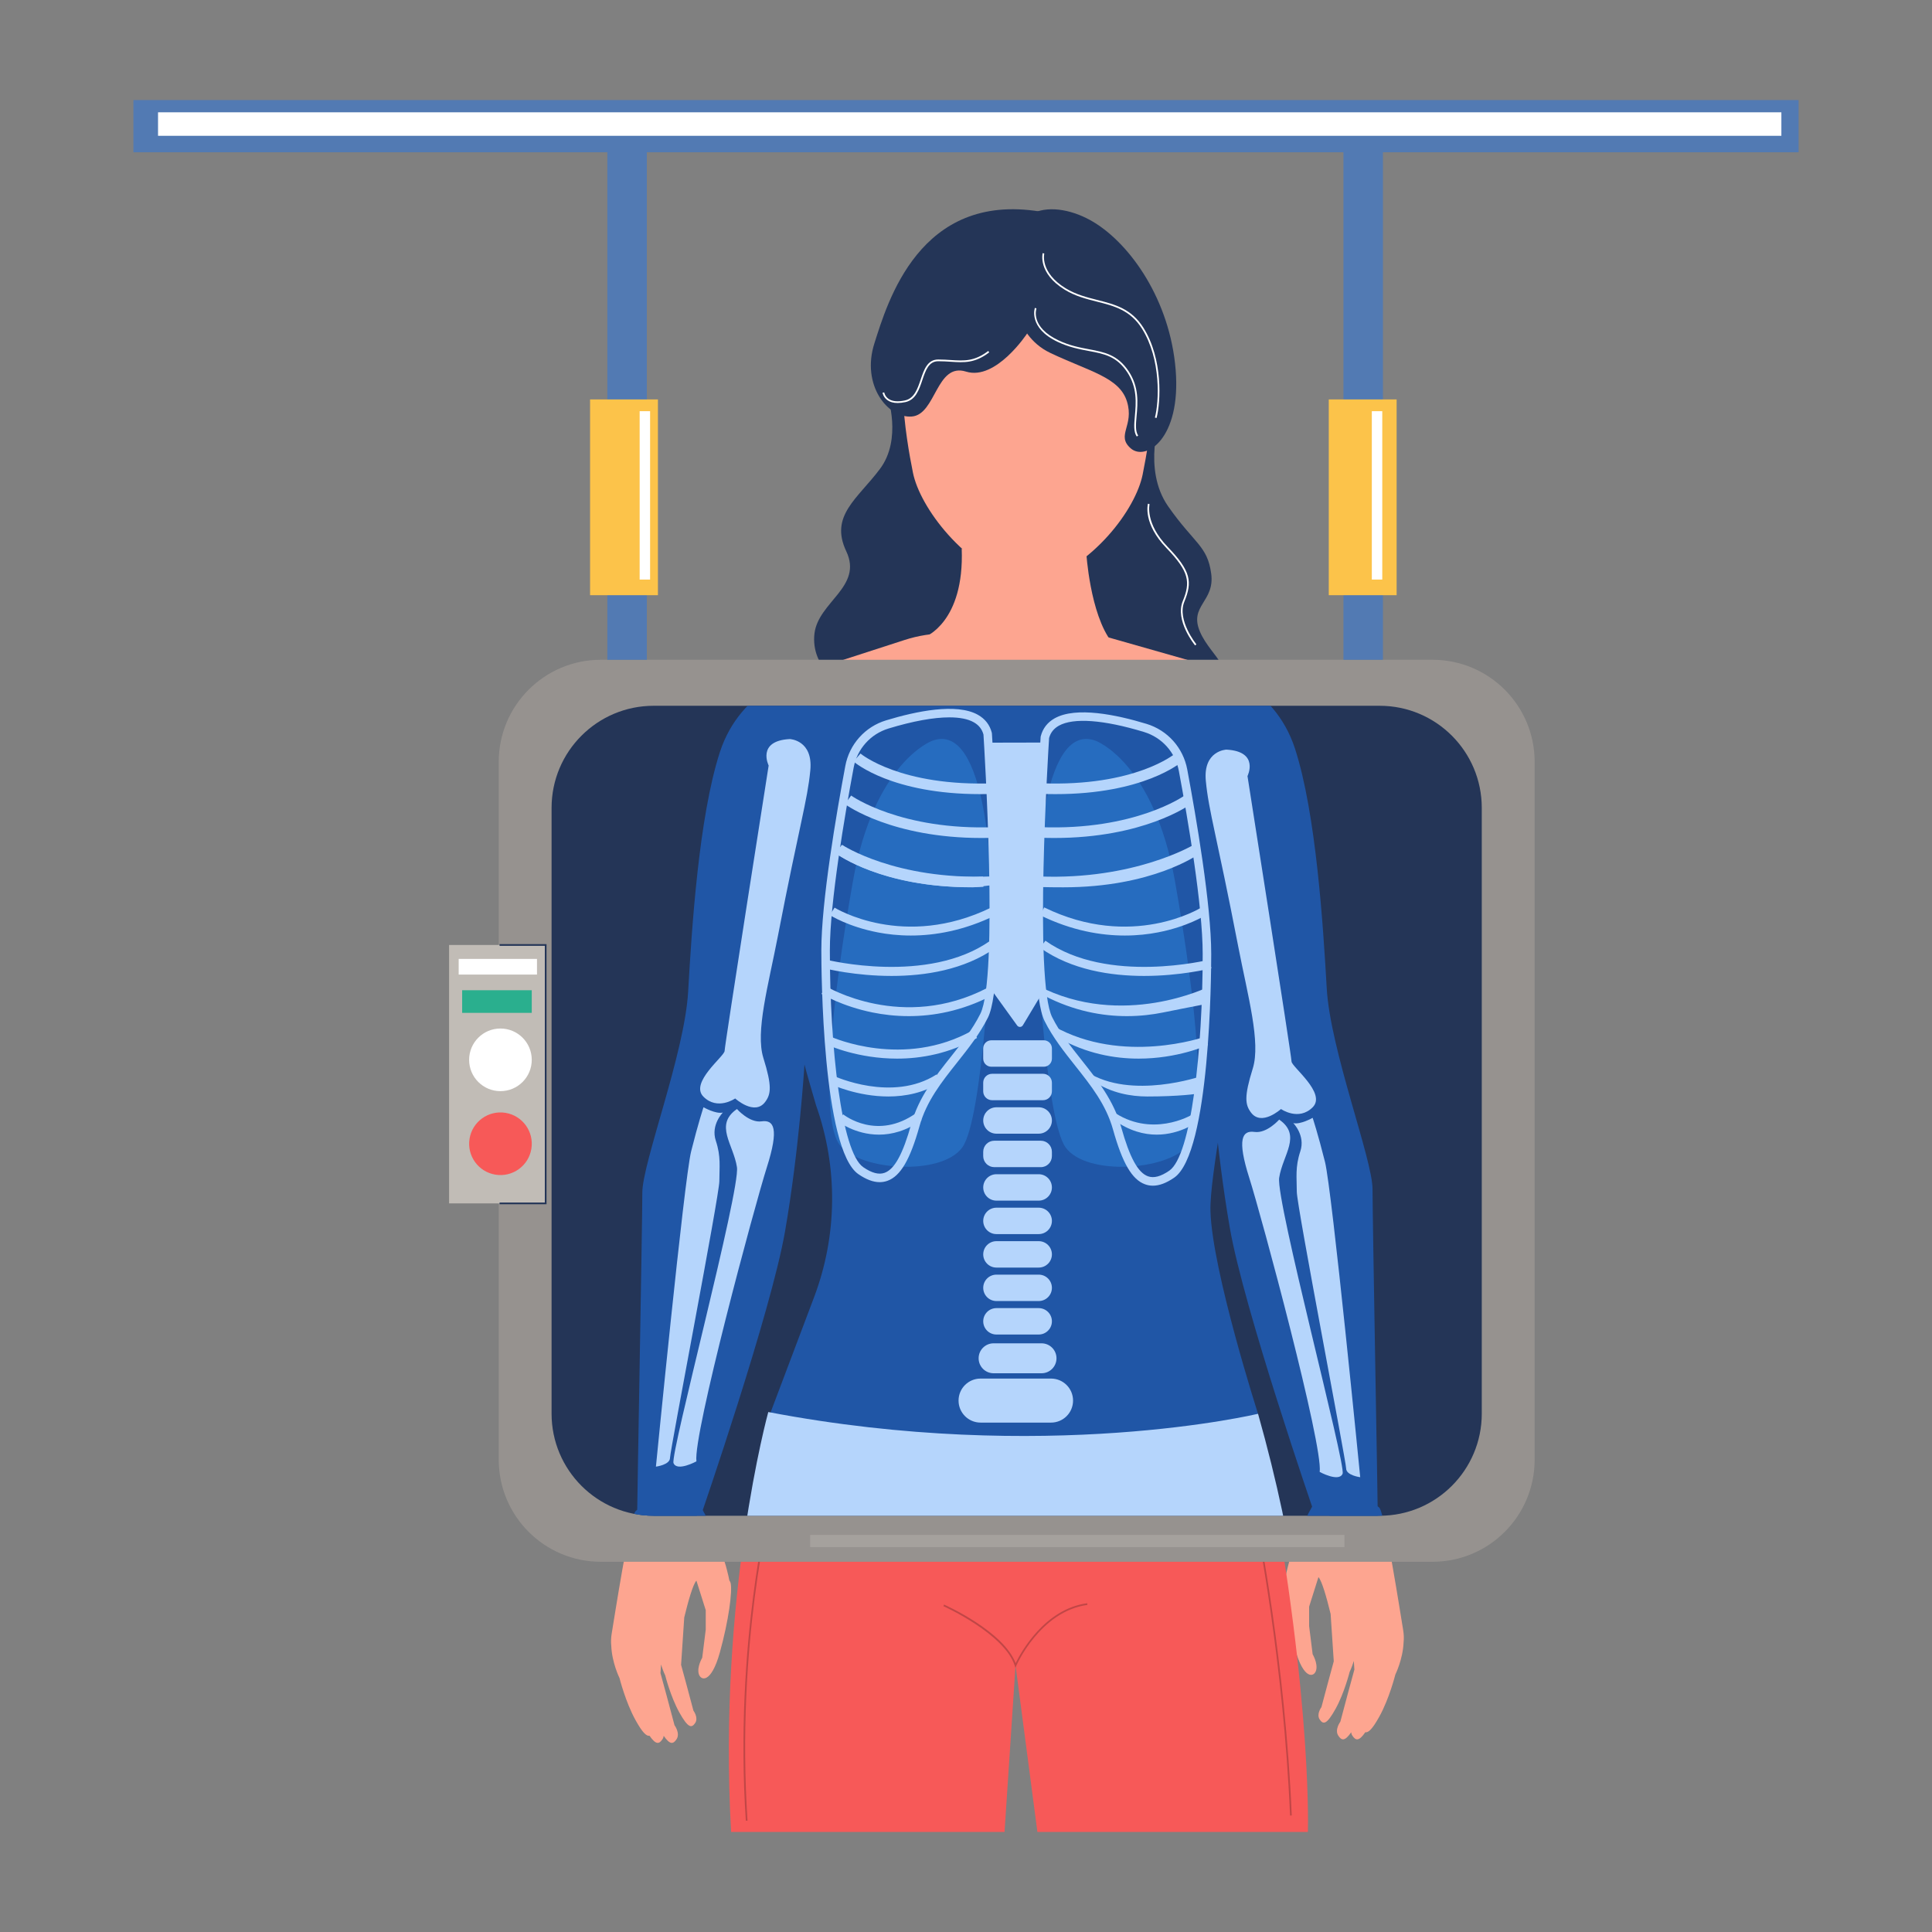 <?xml version="1.0" encoding="utf-8"?>
<!-- Generator: Adobe Illustrator 26.0.3, SVG Export Plug-In . SVG Version: 6.00 Build 0)  -->
<svg version="1.1" id="Layer_1" xmlns="http://www.w3.org/2000/svg" xmlns:xlink="http://www.w3.org/1999/xlink" x="0px" y="0px"
	 viewBox="0 0 1133.86 1133.86" style="enable-background:new 0 0 1133.86 1133.86;" xml:space="preserve">
<rect x="0" y="0" width="1133.86" height="1133.86" fill="#808080" stroke="none"/>
<style type="text/css">
	.st0{fill:#243557;}
	.st1{fill:#FDA590;}
	.st2{fill:#F75958;}
	.st3{fill:#C14646;}
	.st4{fill:#FFFFFF;}
	.st5{fill:#96928F;}
	.st6{clip-path:url(#SVGID_00000075164579300382172270000018123006293468505500_);}
	.st7{fill:#2056A6;}
	.st8{fill:#B5D5FC;}
	.st9{fill:#266CBF;}
	.st10{fill:#A5A19D;}
	.st11{fill:#C1BCB6;}
	.st12{fill:#2AAF8E;}
	.st13{fill:#527AB3;}
	.st14{fill:#FCC34A;}
</style>
<g>
	<g>
		<g>
			<path class="st0" d="M520.82,232.37c0,0,8.79,25.26-4.39,42.84c-13.18,17.57-29.66,27.46-19.77,48.33
				c9.89,20.87-16.48,29.66-18.67,48.33c-2.2,18.67,14.28,37.35,42.84,27.46c28.56-9.89,38.44-25.26,56.02-29.66
				c17.57-4.39,21.97-49.43,21.97-53.82c0-4.39-53.82-93.36-53.82-93.36L520.82,232.37z"/>
			<path class="st0" d="M681.19,244.46c0,0-10.98,30.76,4.39,52.72c15.38,21.97,23.07,23.07,25.26,39.54
				c2.2,16.48-13.18,18.67-6.59,34.05c6.59,15.38,25.26,24.16,2.2,30.76c-23.07,6.59-67.45-1-69.97-24.12
				c-2.52-23.11-0.33-39.59-4.72-48.38c-4.39-8.79,38.44-88.97,38.44-88.97L681.19,244.46z"/>
			<path class="st1" d="M448.82,838c0,0,190.24,34.12,289.5-8.27c0,0-26.88-83.75-27.92-118.9c-0.61-20.67,12.41-80.65,14.48-113.73
				c2.07-33.09-11.89-205.24-11.89-205.24l-70.82-20.16h-86.65c-8.35,0-16.65,1.31-24.6,3.88l-59.86,19.38l-14.49,128.5
				c1.72,37.92,7.94,75.51,18.51,111.97l3.84,13.23c12.95,36.46,12.56,76.34-1.11,112.54L448.82,838z"/>
			<g>
				<path class="st1" d="M471.05,394.96c0,0-36.19,8.27-48.59,46.53c-12.41,38.26-16.54,104.43-18.61,140.61
					c-2.07,36.19-26.88,100.29-26.88,117.87c0,17.58-3.1,185.07-3.1,193.34c0,8.27,37.74-4.65,37.74-4.65s40.84-118.39,49.11-165.95
					c8.27-47.56,11.36-97.13,11.36-97.13S483.46,450.8,471.05,394.96z"/>
				<path class="st1" d="M428.78,928.99c-0.11-0.46-0.37-0.95-0.74-1.46c-0.19-1.34-0.7-3.21-1.45-6.29
					c-2.53-10.49-12.03-31.07-12.03-31.07l-4.71-8.54c0,0-33.65,0.5-37.03,5.49c-3.38,4.99-12.26,62.21-13.8,71.44
					c-0.45,2.67-0.52,5.09-0.28,7.33c0.4,10.05,4.84,18.93,4.84,18.93s3.53,14.13,9.42,24.73c4,7.19,6.36,9.5,8.21,9.14
					c3.76,5.46,5.66,4.91,7.56,2.06c0.43-0.64,0.66-1.32,0.75-2.01c3.73,5.4,5.62,4.85,7.52,2.01c2.35-3.53-1.18-8.24-1.18-8.24
					l-4.71-17.66l-3.53-12.95l0.34-5.05c1.16,3.86,2.45,6.43,2.45,6.43s3.1,12.41,8.27,21.71c5.17,9.31,7.24,9.31,9.31,6.2
					c2.07-3.1-1.03-7.24-1.03-7.24l-4.14-15.51l-3.1-11.37l1.85-27.8c2.36-9.72,5.1-19.38,7.14-21.62l5.48,17.36v11.37l-2.07,16.54
					c0,0-3.1,5.17-2.07,9.31s7.24,6.2,12.41-12.41C427.63,951.22,429.94,933.64,428.78,928.99z"/>
			</g>
			<g>
				<path class="st1" d="M712.99,391.86c0,0,34.64,9.31,47.04,47.56c12.41,38.26,16.54,104.43,18.61,140.61
					c2.07,36.19,26.88,100.29,26.88,117.87c0,17.58,3.1,185.07,3.1,193.35c0,8.27-37.74-4.65-37.74-4.65s-40.84-118.39-49.11-165.95
					c-8.27-47.56-11.36-97.13-11.36-97.13S700.59,447.7,712.99,391.86z"/>
				<path class="st1" d="M753.71,926.92c0.11-0.46,0.37-0.95,0.74-1.46c0.19-1.34,0.71-3.21,1.45-6.29
					c2.53-10.49,12.03-31.07,12.03-31.07l4.71-8.54c0,0,33.65,0.5,37.03,5.49c3.38,4.99,12.26,62.21,13.8,71.44
					c0.45,2.67,0.52,5.09,0.28,7.33c-0.4,10.05-4.84,18.93-4.84,18.93s-3.53,14.13-9.42,24.73c-4,7.19-6.36,9.5-8.21,9.14
					c-3.76,5.46-5.66,4.91-7.56,2.06c-0.43-0.64-0.66-1.32-0.75-2.01c-3.73,5.4-5.62,4.85-7.52,2.01c-2.36-3.53,1.18-8.24,1.18-8.24
					l4.71-17.66l3.53-12.95l-0.34-5.05c-1.16,3.86-2.45,6.43-2.45,6.43s-3.1,12.41-8.27,21.71c-5.17,9.31-7.24,9.31-9.31,6.2
					c-2.07-3.1,1.03-7.24,1.03-7.24l4.14-15.51l3.1-11.37l-1.85-27.8c-2.36-9.72-5.1-19.38-7.14-21.62l-5.48,17.36v11.37l2.07,16.54
					c0,0,3.1,5.17,2.07,9.31c-1.03,4.14-7.24,6.2-12.41-12.41C754.87,949.15,752.56,931.57,753.71,926.92z"/>
			</g>
			<path class="st2" d="M589.55,1075.14L596,977.4l12.83,97.73h158.75c0.16-5.71,1.96-92.85-29.26-245.41
				c0,0-125.11,29.98-287.43-1.03c0,0-29.73,107.68-21.81,246.44H589.55z"/>
			<path class="st1" d="M668.52,171.96c-12.16-31.98-51.85-43.44-64.85-46.39c-2.81-0.64-5.71-0.6-8.51,0.1
				c-11.98,2.97-45.37,13.88-57.28,45.19c-14.62,38.44-6.27,85.68-2.09,106.55c4.05,20.21,29.63,54.83,64.43,65.98
				c2.25,0.72,4.66,0.72,6.91,0c34.74-11.09,59.42-44.68,63.47-64.89C674.78,257.64,683.14,210.4,668.52,171.96z"/>
			<path class="st1" d="M637.5,324.14c0,0,2.11,36.19,15.01,52.73l-109.6-3.1c0,0,23.14-8.51,21.5-51.7L637.5,324.14z"/>
			<path class="st0" d="M594.41,167.57c0,0-1.1,28.56,21.97,39.54c23.07,10.98,40.64,14.28,45.03,28.56
				c4.39,14.28-6.59,19.77,2.2,27.46c8.79,7.69,29.66-5.49,26.36-46.13c-3.3-40.64-26.36-73.59-48.33-86.77
				C619.68,117.04,585.63,117.04,594.41,167.57z"/>
			<path class="st0" d="M602.83,195.68c0,0-18.3,27.9-35.87,22.41c-17.57-5.49-17.57,25.26-31.85,26.36
				c-14.28,1.1-29.66-18.67-21.97-42.84c7.69-24.16,26.48-88.99,97.27-77.45L602.83,195.68z"/>
			<g>
				<path class="st3" d="M595.93,978.83l-0.41-1.28c-5.99-18.72-41.5-34.77-41.86-34.93l0.41-0.91
					c1.45,0.65,34.87,15.76,41.99,34.37c2.79-5.76,16.73-31.76,41.99-35.17l0.13,0.99c-27.74,3.75-41.6,35.38-41.73,35.7
					L595.93,978.83z"/>
			</g>
			<g>
				<path class="st3" d="M757.11,1065.51c-3.78-90.07-19.74-169.93-19.9-170.73l0.98-0.2c0.16,0.8,16.14,80.74,19.92,170.89
					L757.11,1065.51z"/>
			</g>
			<g>
				<path class="st3" d="M437.71,1068.59c-6.82-103.81,13.59-184.71,13.8-185.52l0.97,0.25c-0.21,0.8-20.58,81.56-13.77,185.2
					L437.71,1068.59z"/>
			</g>
			<g>
				<path class="st4" d="M667.15,256.2c-1.95-2.81-1.56-7.13-1.1-12.12c0.67-7.41,1.5-16.64-4.52-25.67
					c-6.25-9.37-13.45-10.72-22.58-12.44c-5.38-1.01-11.47-2.15-18.07-5.26c-17.57-8.27-13.58-19.91-13.53-20.03l0.94,0.34
					c-0.16,0.44-3.69,10.92,13.02,18.78c6.49,3.05,12.51,4.19,17.83,5.18c8.99,1.69,16.75,3.15,23.22,12.86
					c6.22,9.32,5.37,18.75,4.68,26.32c-0.43,4.8-0.81,8.95,0.93,11.46L667.15,256.2z"/>
			</g>
			<g>
				<path class="st4" d="M526.8,236.51c-2.4,0-4.39-0.54-5.94-1.63c-2.52-1.77-2.89-4.32-2.9-4.43l0.99-0.13
					c0,0.02,0.34,2.25,2.51,3.76c2.19,1.53,5.45,1.84,9.66,0.92c5.48-1.19,7.39-6.84,9.23-12.3c1.94-5.76,3.94-11.71,10.29-11.71
					c2.68,0,5.08,0.16,7.41,0.31c7.69,0.5,13.76,0.89,21.91-5.31l0.61,0.8c-8.44,6.43-14.68,6.03-22.58,5.51
					c-2.31-0.15-4.7-0.3-7.34-0.3c-5.62,0-7.43,5.36-9.34,11.03c-1.93,5.73-3.92,11.65-9.96,12.96
					C529.69,236.34,528.18,236.51,526.8,236.51z"/>
			</g>
			<g>
				<path class="st4" d="M678.77,245.32l-0.97-0.25c2.43-9.23,3.76-34.12-7.6-52.2c-6.85-10.89-16.38-13.31-26.48-15.86
					c-6.25-1.58-12.71-3.22-18.81-6.96c-15.96-9.79-13.02-21.38-12.99-21.49l0.96,0.26c-0.03,0.11-2.75,11.01,12.55,20.38
					c5.97,3.66,12.35,5.27,18.53,6.84c10.29,2.61,20.02,5.07,27.08,16.3C682.59,210.69,681.24,235.96,678.77,245.32z"/>
			</g>
			<g>
				<path class="st4" d="M701.39,378.79c-0.49-0.59-11.88-14.66-7.23-26.04c4.56-11.15,3.81-17.21-9.6-31.12
					c-13.83-14.34-10.97-25.54-10.85-26.01l0.96,0.26c-0.03,0.11-2.8,11.16,10.6,25.05c13.8,14.31,14.55,20.59,9.8,32.2
					c-4.43,10.83,6.96,24.88,7.07,25.02L701.39,378.79z"/>
			</g>
		</g>
		<path class="st5" d="M840.73,916.58h-488.1c-33.1,0-59.93-26.83-59.93-59.93V447.14c0-33.1,26.83-59.93,59.93-59.93h488.1
			c33.1,0,59.93,26.83,59.93,59.93v409.52C900.65,889.75,873.82,916.58,840.73,916.58z"/>
		<g>
			<rect x="364.17" y="395.8" class="st5" width="464.68" height="1"/>
		</g>
		<g>
			<defs>
				<path id="SVGID_1_" d="M809.71,889.57H383.64c-33.1,0-59.93-26.83-59.93-59.93v-355.5c0-33.1,26.83-59.93,59.93-59.93h426.06
					c33.1,0,59.93,26.83,59.93,59.93v355.5C869.63,862.74,842.8,889.57,809.71,889.57z"/>
			</defs>
			<use xlink:href="#SVGID_1_"  style="overflow:visible;fill:#243557;"/>
			<clipPath id="SVGID_00000083790004153749147980000006207259635061943998_">
				<use xlink:href="#SVGID_1_"  style="overflow:visible;"/>
			</clipPath>
			<g style="clip-path:url(#SVGID_00000083790004153749147980000006207259635061943998_);">
				<path class="st0" d="M520.82,232.37c0,0,8.79,25.26-4.39,42.84c-13.18,17.57-29.66,27.46-19.77,48.33
					c9.89,20.87-16.48,29.66-18.67,48.33c-2.2,18.67,14.28,37.35,42.84,27.46c28.56-9.89,38.44-25.26,56.02-29.66
					c17.57-4.39,21.97-49.43,21.97-53.82c0-4.39-53.82-93.36-53.82-93.36L520.82,232.37z"/>
				<path class="st0" d="M681.19,244.46c0,0-10.98,30.76,4.39,52.72c15.38,21.97,23.07,23.07,25.26,39.54
					c2.2,16.48-13.18,18.67-6.59,34.05c6.59,15.38,25.26,24.16,2.2,30.76c-23.07,6.59-67.45-1-69.97-24.12
					c-2.52-23.11-0.33-39.59-4.72-48.38c-4.39-8.79,38.44-88.97,38.44-88.97L681.19,244.46z"/>
				<path class="st7" d="M448.82,838c0,0,190.24,34.12,289.5-8.27c0,0-26.88-83.75-27.92-118.9
					c-0.61-20.67,12.41-80.65,14.48-113.73c2.07-33.09-11.89-205.24-11.89-205.24l-70.82-20.16h-86.65c-8.35,0-16.65,1.31-24.6,3.88
					l-59.86,19.38l-14.49,128.5c1.72,37.92,7.94,75.51,18.51,111.97l3.84,13.23c12.95,36.46,12.56,76.34-1.11,112.54L448.82,838z"/>
				<g>
					<path class="st7" d="M471.05,394.96c0,0-36.19,8.27-48.59,46.53c-12.41,38.26-16.54,104.43-18.61,140.61
						c-2.07,36.19-26.88,100.29-26.88,117.87c0,17.58-3.1,185.07-3.1,193.34c0,8.27,37.74-4.65,37.74-4.65
						s40.84-118.39,49.11-165.95c8.27-47.56,11.36-97.13,11.36-97.13S483.46,450.8,471.05,394.96z"/>
					<path class="st7" d="M428.78,928.99c-0.11-0.46-0.37-0.95-0.74-1.46c-0.19-1.34-0.7-3.21-1.45-6.29
						c-2.53-10.49-12.03-31.07-12.03-31.07l-4.71-8.54c0,0-33.65,0.5-37.03,5.49c-3.38,4.99-12.26,62.21-13.8,71.44
						c-0.45,2.67-0.52,5.09-0.28,7.33c0.4,10.05,4.84,18.93,4.84,18.93s3.53,14.13,9.42,24.73c4,7.19,6.36,9.5,8.21,9.14
						c3.76,5.46,5.66,4.91,7.56,2.06c0.43-0.64,0.66-1.32,0.75-2.01c3.73,5.4,5.62,4.85,7.52,2.01c2.35-3.53-1.18-8.24-1.18-8.24
						l-4.71-17.66l-3.53-12.95l0.34-5.05c1.16,3.86,2.45,6.43,2.45,6.43s3.1,12.41,8.27,21.71c5.17,9.31,7.24,9.31,9.31,6.2
						c2.07-3.1-1.03-7.24-1.03-7.24l-4.14-15.51l-3.1-11.37l1.85-27.8c2.36-9.72,5.1-19.38,7.14-21.62l5.48,17.36v11.37l-2.07,16.54
						c0,0-3.1,5.17-2.07,9.31s7.24,6.2,12.41-12.41C427.63,951.22,429.94,933.64,428.78,928.99z"/>
				</g>
				<g>
					<path class="st7" d="M711.44,392.9c0,0,36.19,8.27,48.59,46.53c12.41,38.26,16.54,104.43,18.61,140.61
						c2.07,36.19,26.88,100.29,26.88,117.87c0,17.58,3.1,185.07,3.1,193.35c0,8.27-37.74-4.65-37.74-4.65
						s-40.84-118.39-49.11-165.95c-8.27-47.56-11.36-97.13-11.36-97.13S699.04,448.73,711.44,392.9z"/>
					<path class="st7" d="M753.71,926.92c0.11-0.46,0.37-0.95,0.74-1.46c0.19-1.34,0.71-3.21,1.45-6.29
						c2.53-10.49,12.03-31.07,12.03-31.07l4.71-8.54c0,0,33.65,0.5,37.03,5.49c3.38,4.99,12.26,62.21,13.8,71.44
						c0.45,2.67,0.52,5.09,0.28,7.33c-0.4,10.05-4.84,18.93-4.84,18.93s-3.53,14.13-9.42,24.73c-4,7.19-6.36,9.5-8.21,9.14
						c-3.76,5.46-5.66,4.91-7.56,2.06c-0.43-0.64-0.66-1.32-0.75-2.01c-3.73,5.4-5.62,4.85-7.52,2.01
						c-2.36-3.53,1.18-8.24,1.18-8.24l4.71-17.66l3.53-12.95l-0.34-5.05c-1.16,3.86-2.45,6.43-2.45,6.43s-3.1,12.41-8.27,21.71
						c-5.17,9.31-7.24,9.31-9.31,6.2c-2.07-3.1,1.03-7.24,1.03-7.24l4.14-15.51l3.1-11.37l-1.85-27.8
						c-2.36-9.72-5.1-19.38-7.14-21.62l-5.48,17.36v11.37l2.07,16.54c0,0,3.1,5.17,2.07,9.31c-1.03,4.14-7.24,6.2-12.41-12.41
						C754.87,949.15,752.56,931.57,753.71,926.92z"/>
				</g>
				<path class="st8" d="M450.89,828.7c0,0-29.98,108.56-21.71,248.14h160.26l13.44-100.29l15.51,102.36l144.75-2.07
					c0,0,20.68-85.82-24.81-247.11C738.32,829.73,613.22,859.72,450.89,828.7z"/>
				<path class="st1" d="M668.52,171.96c-12.16-31.98-51.85-43.44-64.85-46.39c-2.81-0.64-5.71-0.6-8.51,0.1
					c-11.98,2.97-45.37,13.88-57.28,45.19c-14.62,38.44-6.27,85.68-2.09,106.55c4.05,20.21,29.63,54.83,64.43,65.98
					c2.25,0.72,4.66,0.72,6.91,0c34.74-11.09,59.42-44.68,63.47-64.89C674.78,257.64,683.14,210.4,668.52,171.96z"/>
				<path class="st1" d="M637.5,324.14c0,0,2.11,36.19,15.01,52.73l-109.6-3.1c0,0,23.14-8.51,21.5-51.7L637.5,324.14z"/>
				<path class="st0" d="M594.41,167.57c0,0-1.1,28.56,21.97,39.54c23.07,10.98,40.64,14.28,45.03,28.56
					c4.39,14.28-6.59,19.77,2.2,27.46c8.79,7.69,29.66-5.49,26.36-46.13c-3.3-40.64-26.36-73.59-48.33-86.77
					C619.68,117.04,585.63,117.04,594.41,167.57z"/>
				<path class="st0" d="M602.83,195.68c0,0-18.3,27.9-35.87,22.41c-17.57-5.49-17.57,25.26-31.85,26.36
					c-14.28,1.1-29.66-18.67-21.97-42.84c7.69-24.16,26.48-88.99,97.27-77.45L602.83,195.68z"/>
				<g>
					<path class="st8" d="M719.71,439.94c0,0-13.73,0.55-12.03,18.37c1.69,17.82,6.34,31.72,19.01,97.15
						c5.64,29.12,13.33,56.29,8.54,71.63c-5.17,16.54-4.48,21.26-1.03,25.85c6.2,8.27,17.58-2.07,17.58-2.07s10.34,7.24,18.61-1.03
						c8.27-8.27-12.41-23.78-12.41-26.88c0-3.1-25.85-167.5-25.85-167.5S739.36,440.97,719.71,439.94z"/>
					<path class="st8" d="M750.73,657.07c0,0-7.24,8.27-14.48,7.24c-7.24-1.03-10.34,4.14-3.1,26.88
						c7.24,22.75,43.43,157.16,41.36,172.67c0,0,11.37,6.2,13.44,1.03c2.07-5.17-39.29-160.26-37.22-173.7
						C752.8,677.74,764.17,666.37,750.73,657.07z"/>
					<path class="st8" d="M759,659.13c0,0,7.24,7.24,4.14,16.54s-2.07,15.51-2.07,23.78c0,8.27,28.95,158.19,28.95,162.33
						c0,4.14,8.27,5.17,8.27,5.17s-16.54-168.53-20.68-185.07c-4.14-16.54-7.24-25.85-7.24-25.85S763.14,660.17,759,659.13z"/>
				</g>
				<g>
					<path class="st8" d="M463.53,433.74c0,0,13.73,0.55,12.03,18.37s-6.34,31.72-19.01,97.15c-5.64,29.12-13.33,56.29-8.54,71.63
						c5.17,16.54,4.48,21.26,1.03,25.85c-6.2,8.27-17.58-2.07-17.58-2.07s-10.34,7.24-18.61-1.03
						c-8.27-8.27,12.41-23.78,12.41-26.88c0-3.1,25.85-167.5,25.85-167.5S443.88,434.77,463.53,433.74z"/>
					<path class="st8" d="M432.51,650.86c0,0,7.24,8.27,14.47,7.24c7.24-1.03,10.34,4.14,3.1,26.88
						c-7.24,22.75-43.43,157.16-41.36,172.67c0,0-11.37,6.2-13.44,1.03c-2.07-5.17,39.29-160.26,37.22-173.7
						C430.44,671.54,419.07,660.17,432.51,650.86z"/>
					<path class="st8" d="M424.24,652.93c0,0-7.24,7.24-4.14,16.54c3.1,9.31,2.07,15.51,2.07,23.78
						c0,8.27-28.95,158.19-28.95,162.33c0,4.14-8.27,5.17-8.27,5.17s16.54-168.53,20.68-185.07c4.14-16.54,7.24-25.85,7.24-25.85
						S420.1,653.96,424.24,652.93z"/>
				</g>
			</g>
		</g>
		<g>
			<path class="st9" d="M547.05,434.77c0,0-34.12,12.41-46.53,82.71c-12.41,70.31-19.64,140.61-7.24,155.09
				c12.41,14.48,58.93,17.58,71.34,1.03c12.41-16.54,17.58-127.17,17.58-140.61S580.13,422.36,547.05,434.77z"/>
			<path class="st9" d="M643.1,434.77c0,0,34.12,12.41,46.53,82.71c12.41,70.31,19.64,140.61,7.24,155.09
				c-12.41,14.48-58.93,17.58-71.34,1.03c-12.41-16.54-17.58-127.17-17.58-140.61S610.02,422.36,643.1,434.77z"/>
			<g>
				<path class="st8" d="M676.6,695.86c-1.58,0-3.11-0.27-4.59-0.81c-7.64-2.77-13.27-12.38-18.8-32.15
					c-4.1-14.64-12.87-25.69-22.15-37.39c-6.47-8.16-13.17-16.6-18-26.27c-11.54-23.09-2.71-160.86-2.33-166.71l0.08-0.46
					c1.19-4.61,3.94-8.14,8.16-10.51c12.54-7.03,36.22-2.11,53.88,3.26c12.38,3.76,21.55,14.02,23.93,26.77
					c5.25,28.1,14.07,79.52,14.07,108.28c0,11.91-0.61,116.76-21.76,131.3C684.52,694.31,680.4,695.86,676.6,695.86z M615.7,433.11
					c-0.43,6.68-8.9,142.45,1.82,163.9c4.6,9.21,11.13,17.44,17.45,25.39c9.18,11.58,18.68,23.54,23.05,39.15
					c4.98,17.79,9.82,26.66,15.69,28.79c3.41,1.24,7.51,0.16,12.54-3.3c12.86-8.84,19.59-70.67,19.59-127.18
					c0-28.35-8.76-79.43-13.98-107.36c-2.04-10.91-9.88-19.69-20.47-22.91c-23.65-7.19-41.41-8.5-49.98-3.68
					C618.44,427.59,616.58,429.94,615.7,433.11z"/>
			</g>
			<g>
				<path class="st8" d="M516.27,693.79c-3.8,0-7.93-1.55-12.48-4.68c-21.15-14.54-21.76-119.39-21.76-131.3
					c0-28.75,8.81-80.18,14.07-108.28c2.38-12.75,11.56-23.01,23.93-26.77c17.66-5.37,41.35-10.29,53.88-3.26
					c4.22,2.37,6.97,5.9,8.16,10.51l0.07,0.46c0.38,5.85,9.22,143.62-2.33,166.71c-4.83,9.67-11.53,18.11-18,26.27
					c-9.28,11.7-18.05,22.75-22.15,37.39c-5.53,19.76-11.16,29.37-18.8,32.15C519.38,693.52,517.86,693.79,516.27,693.79z
					 M557.15,421.01c-9.26,0-21.39,2.2-35.67,6.54c-10.59,3.22-18.43,12-20.47,22.91c-5.22,27.93-13.98,79.01-13.98,107.36
					c0,56.51,6.73,118.34,19.6,127.18c5.02,3.46,9.13,4.53,12.54,3.3c5.87-2.13,10.71-11.01,15.69-28.79
					c4.37-15.61,13.87-27.58,23.05-39.15c6.31-7.96,12.84-16.19,17.45-25.4c10.73-21.46,2.25-157.22,1.82-163.9
					c-0.88-3.17-2.75-5.52-5.71-7.18C568.06,421.95,563.22,421.01,557.15,421.01z"/>
			</g>
			<g>
				<path class="st8" d="M616.84,834.9h-41.36c-7.14,0-12.92-5.79-12.92-12.92l0,0c0-7.14,5.79-12.92,12.92-12.92h41.36
					c7.14,0,12.92,5.79,12.92,12.92l0,0C629.76,829.12,623.98,834.9,616.84,834.9z"/>
				<path class="st8" d="M611.25,805.95h-28.12c-4.85,0-8.79-3.93-8.79-8.79l0,0c0-4.85,3.93-8.79,8.79-8.79h28.12
					c4.85,0,8.79,3.93,8.79,8.79l0,0C620.04,802.02,616.11,805.95,611.25,805.95z"/>
				<path class="st8" d="M609.6,783.21h-24.81c-4.28,0-7.75-3.47-7.75-7.75l0,0c0-4.28,3.47-7.75,7.75-7.75h24.81
					c4.28,0,7.75,3.47,7.75,7.75l0,0C617.35,779.73,613.88,783.21,609.6,783.21z"/>
				<path class="st8" d="M609.6,763.56h-24.81c-4.28,0-7.75-3.47-7.75-7.75l0,0c0-4.28,3.47-7.75,7.75-7.75h24.81
					c4.28,0,7.75,3.47,7.75,7.75l0,0C617.35,760.09,613.88,763.56,609.6,763.56z"/>
				<path class="st8" d="M609.6,743.92h-24.81c-4.28,0-7.75-3.47-7.75-7.75l0,0c0-4.28,3.47-7.75,7.75-7.75h24.81
					c4.28,0,7.75,3.47,7.75,7.75l0,0C617.35,740.44,613.88,743.92,609.6,743.92z"/>
				<path class="st8" d="M609.6,724.27h-24.81c-4.28,0-7.75-3.47-7.75-7.75l0,0c0-4.28,3.47-7.75,7.75-7.75h24.81
					c4.28,0,7.75,3.47,7.75,7.75l0,0C617.35,720.8,613.88,724.27,609.6,724.27z"/>
				<path class="st8" d="M609.6,704.63h-24.81c-4.28,0-7.75-3.47-7.75-7.75l0,0c0-4.28,3.47-7.75,7.75-7.75h24.81
					c4.28,0,7.75,3.47,7.75,7.75l0,0C617.35,701.15,613.88,704.63,609.6,704.63z"/>
				<path class="st8" d="M610.84,684.98h-27.3c-3.6,0-6.51-2.91-6.51-6.51v-2.49c0-3.6,2.91-6.51,6.51-6.51h27.3
					c3.6,0,6.51,2.91,6.51,6.51v2.49C617.35,682.07,614.44,684.98,610.84,684.98z"/>
				<path class="st8" d="M609.6,665.34h-24.81c-4.28,0-7.75-3.47-7.75-7.75l0,0c0-4.28,3.47-7.75,7.75-7.75h24.81
					c4.28,0,7.75,3.47,7.75,7.75l0,0C617.35,661.87,613.88,665.34,609.6,665.34z"/>
				<path class="st8" d="M612.14,645.69h-29.9c-2.88,0-5.21-2.33-5.21-5.21v-5.08c0-2.88,2.33-5.21,5.21-5.21h29.9
					c2.88,0,5.21,2.33,5.21,5.21v5.08C617.35,643.36,615.02,645.69,612.14,645.69z"/>
				<path class="st8" d="M612.6,626.05h-30.81c-2.63,0-4.76-2.13-4.76-4.76v-6c0-2.63,2.13-4.76,4.76-4.76h30.81
					c2.63,0,4.76,2.13,4.76,4.76v6C617.35,623.92,615.23,626.05,612.6,626.05z"/>
			</g>
			<path class="st8" d="M596.96,601.86l-15.2-21.07l-1.58-144.93l32.01-0.07l-1.03,147.85l-10.84,18.06
				C599.57,602.96,597.8,603.03,596.96,601.86z"/>
			<g>
				<path class="st8" d="M568.93,520.64c-51.26,0-77.36-19.04-78.5-19.89l3.59-4.81l-1.8,2.4l1.79-2.41
					c0.28,0.21,28.51,20.66,82.9,18.55l0.23,6C574.34,520.59,571.6,520.64,568.93,520.64z"/>
			</g>
			<g>
				<path class="st8" d="M575.28,466.06c-51.76,0-73.4-18.32-74.35-19.14l4.08-4.68l-2.04,2.34l2.03-2.35
					c0.23,0.2,23.41,19.57,78.71,17.46l0.23,6.2C580.96,466.01,578.07,466.06,575.28,466.06z"/>
				<path class="st8" d="M576,491.8c-52.33,0-78.98-19.04-80.14-19.9l3.66-5.01c0.28,0.21,29.1,20.66,84.64,18.55l0.23,6.2
					C581.52,491.74,578.73,491.8,576,491.8z"/>
				<path class="st8" d="M570.72,520.75c-52.33,0-78.98-19.04-80.14-19.9l3.66-5.01c0.28,0.21,31.39,20.66,86.93,18.54l1.03,5.17
					C579.34,519.66,573.45,520.75,570.72,520.75z"/>
				<path class="st8" d="M515.85,665.9c-14.18,0-24.06-7.73-24.21-7.85l3.23-4.04c0.81,0.64,20.07,15.54,42.97-0.87l3.01,4.2
					C531.87,663.78,523.27,665.9,515.85,665.9z"/>
				<path class="st8" d="M521.33,643.51c-18.09,0-33.05-6.87-34.01-7.32l2.19-4.68c0.34,0.16,34.22,15.66,60.11-0.92l2.79,4.35
					C542.32,641.41,531.34,643.51,521.33,643.51z"/>
				<path class="st8" d="M526.48,621.29c-22.81,0-39.64-7.54-40.76-8.05l2.16-4.7c0.42,0.19,42.46,18.95,82.99-3.87l2.54,4.5
					C557.01,618.4,540.59,621.29,526.48,621.29z"/>
				<path class="st8" d="M533.36,596.35c-8.03,0-15.23-0.92-21.25-2.14c-18.05-3.67-29.52-10.63-30-10.93l2.71-4.4c0,0,0,0,0,0l0,0
					c0.56,0.34,44.88,26.76,94.57,0.94l2.38,4.59C564.28,593.48,547.53,596.35,533.36,596.35z"/>
				<path class="st8" d="M523.26,572.76c-21.33,0-38.21-4.17-39.52-4.51l1.27-5.01c0.59,0.15,59.62,14.7,96.19-11.16l2.98,4.22
					C565.81,569.29,542.69,572.76,523.26,572.76z"/>
				<path class="st8" d="M534.56,549.05c-7.39,0-13.93-0.78-19.41-1.84c-17.25-3.33-27.7-9.89-28.13-10.17l2.78-4.36l-1.39,2.18
					l1.39-2.18c0.4,0.25,40.58,25.04,92.08-0.14l2.27,4.64C565.63,546.24,548.58,549.05,534.56,549.05z"/>
			</g>
			<g>
				<path class="st8" d="M619.42,466.06c51.76,0,73.4-18.32,74.35-19.14l-4.08-4.68l2.04,2.34l-2.03-2.35
					c-0.23,0.2-23.41,19.57-78.71,17.46l-0.23,6.2C613.74,466.01,616.63,466.06,619.42,466.06z"/>
				<path class="st8" d="M618.7,491.8c52.33,0,78.98-19.04,80.14-19.9l-3.66-5.01c-0.28,0.21-29.1,20.66-84.64,18.55l-0.23,6.2
					C613.18,491.74,615.97,491.8,618.7,491.8z"/>
				<path class="st8" d="M623.98,520.75c52.33,0,78.98-19.04,80.14-19.9l-3.66-5.01c-0.28,0.21-34.81,20.66-90.34,18.54v6.2
					C612.98,520.7,621.25,520.75,623.98,520.75z"/>
				<path class="st8" d="M678.85,665.9c14.18,0,24.06-7.73,24.21-7.85l-3.23-4.04c-0.81,0.64-24.41,14.3-47.32-2.12l1.34,5.44
					C662.83,663.78,671.43,665.9,678.85,665.9z"/>
				<path class="st8" d="M673.37,643.51c18.09,0,29.87-1.51,30.83-1.96l0.99-10.04c-0.34,0.16-41.27,14.22-67.16-2.37l4.25,5.8
					C652.38,641.41,663.36,643.51,673.37,643.51z"/>
				<path class="st8" d="M668.22,621.29c22.81,0,39.64-7.54,40.76-8.05l-2.16-4.7c-0.42,0.19-47.91,16.55-88.44-6.27l2.91,6.9
					C637.69,618.4,654.11,621.29,668.22,621.29z"/>
				<path class="st8" d="M661.34,596.35c8.03,0,15.23-0.92,21.25-2.14c18.05-3.67,26.3-5.08,26.78-5.38l0.51-9.96c0,0,0,0,0,0l0,0
					c-0.56,0.34-51.12,25.44-100.8-0.38l3.85,5.91C630.41,593.48,647.17,596.35,661.34,596.35z"/>
				<path class="st8" d="M671.44,572.76c21.33,0,38.21-4.17,39.52-4.51l-1.27-5.01c-0.59,0.15-59.62,14.7-96.19-11.16l-2.98,4.22
					C628.89,569.29,652.01,572.76,671.44,572.76z"/>
				<path class="st8" d="M660.14,549.05c7.39,0,13.93-0.78,19.41-1.84c17.25-3.33,27.7-9.89,28.13-10.17l-2.78-4.36l1.39,2.18
					l-1.39-2.18c-0.4,0.25-40.58,25.04-92.08-0.14l-2.27,4.64C629.07,546.24,646.12,549.05,660.14,549.05z"/>
			</g>
		</g>
		<g>
			<rect x="544.93" y="403.97" class="st5" width="272.68" height="1"/>
		</g>
		<rect x="475.49" y="900.81" class="st10" width="313.53" height="7.15"/>
		<rect x="263.57" y="554.59" class="st11" width="56.68" height="151.66"/>
		<g>
			<polygon class="st0" points="320.75,706.75 293.19,706.75 293.19,705.75 319.75,705.75 319.75,555.09 293.19,555.09 
				293.19,554.09 320.75,554.09 			"/>
		</g>
		<rect x="269.19" y="562.77" class="st4" width="45.96" height="9.19"/>
		
			<ellipse transform="matrix(0.161 -0.987 0.987 0.161 -416.185 853.045)" class="st2" cx="293.7" cy="671.34" rx="18.38" ry="18.38"/>
		<circle class="st4" cx="293.7" cy="622" r="18.38"/>
		<rect x="271.23" y="581.15" class="st12" width="40.85" height="13.28"/>
		<g>
			<rect x="356.44" y="87.36" class="st13" width="23.18" height="299.85"/>
			<rect x="788.44" y="87.36" class="st13" width="23.18" height="299.85"/>
			<rect x="78.29" y="58.72" class="st13" width="977.28" height="30.64"/>
			<rect x="92.75" y="65.91" class="st4" width="952.71" height="13.79"/>
			<rect x="346.3" y="234.42" class="st14" width="39.83" height="114.89"/>
			<rect x="779.83" y="234.42" class="st14" width="39.83" height="114.89"/>
			<rect x="375.4" y="241.32" class="st4" width="6.13" height="98.81"/>
			<rect x="805.1" y="241.32" class="st4" width="6.13" height="98.81"/>
		</g>
	</g>
</g>
</svg>
